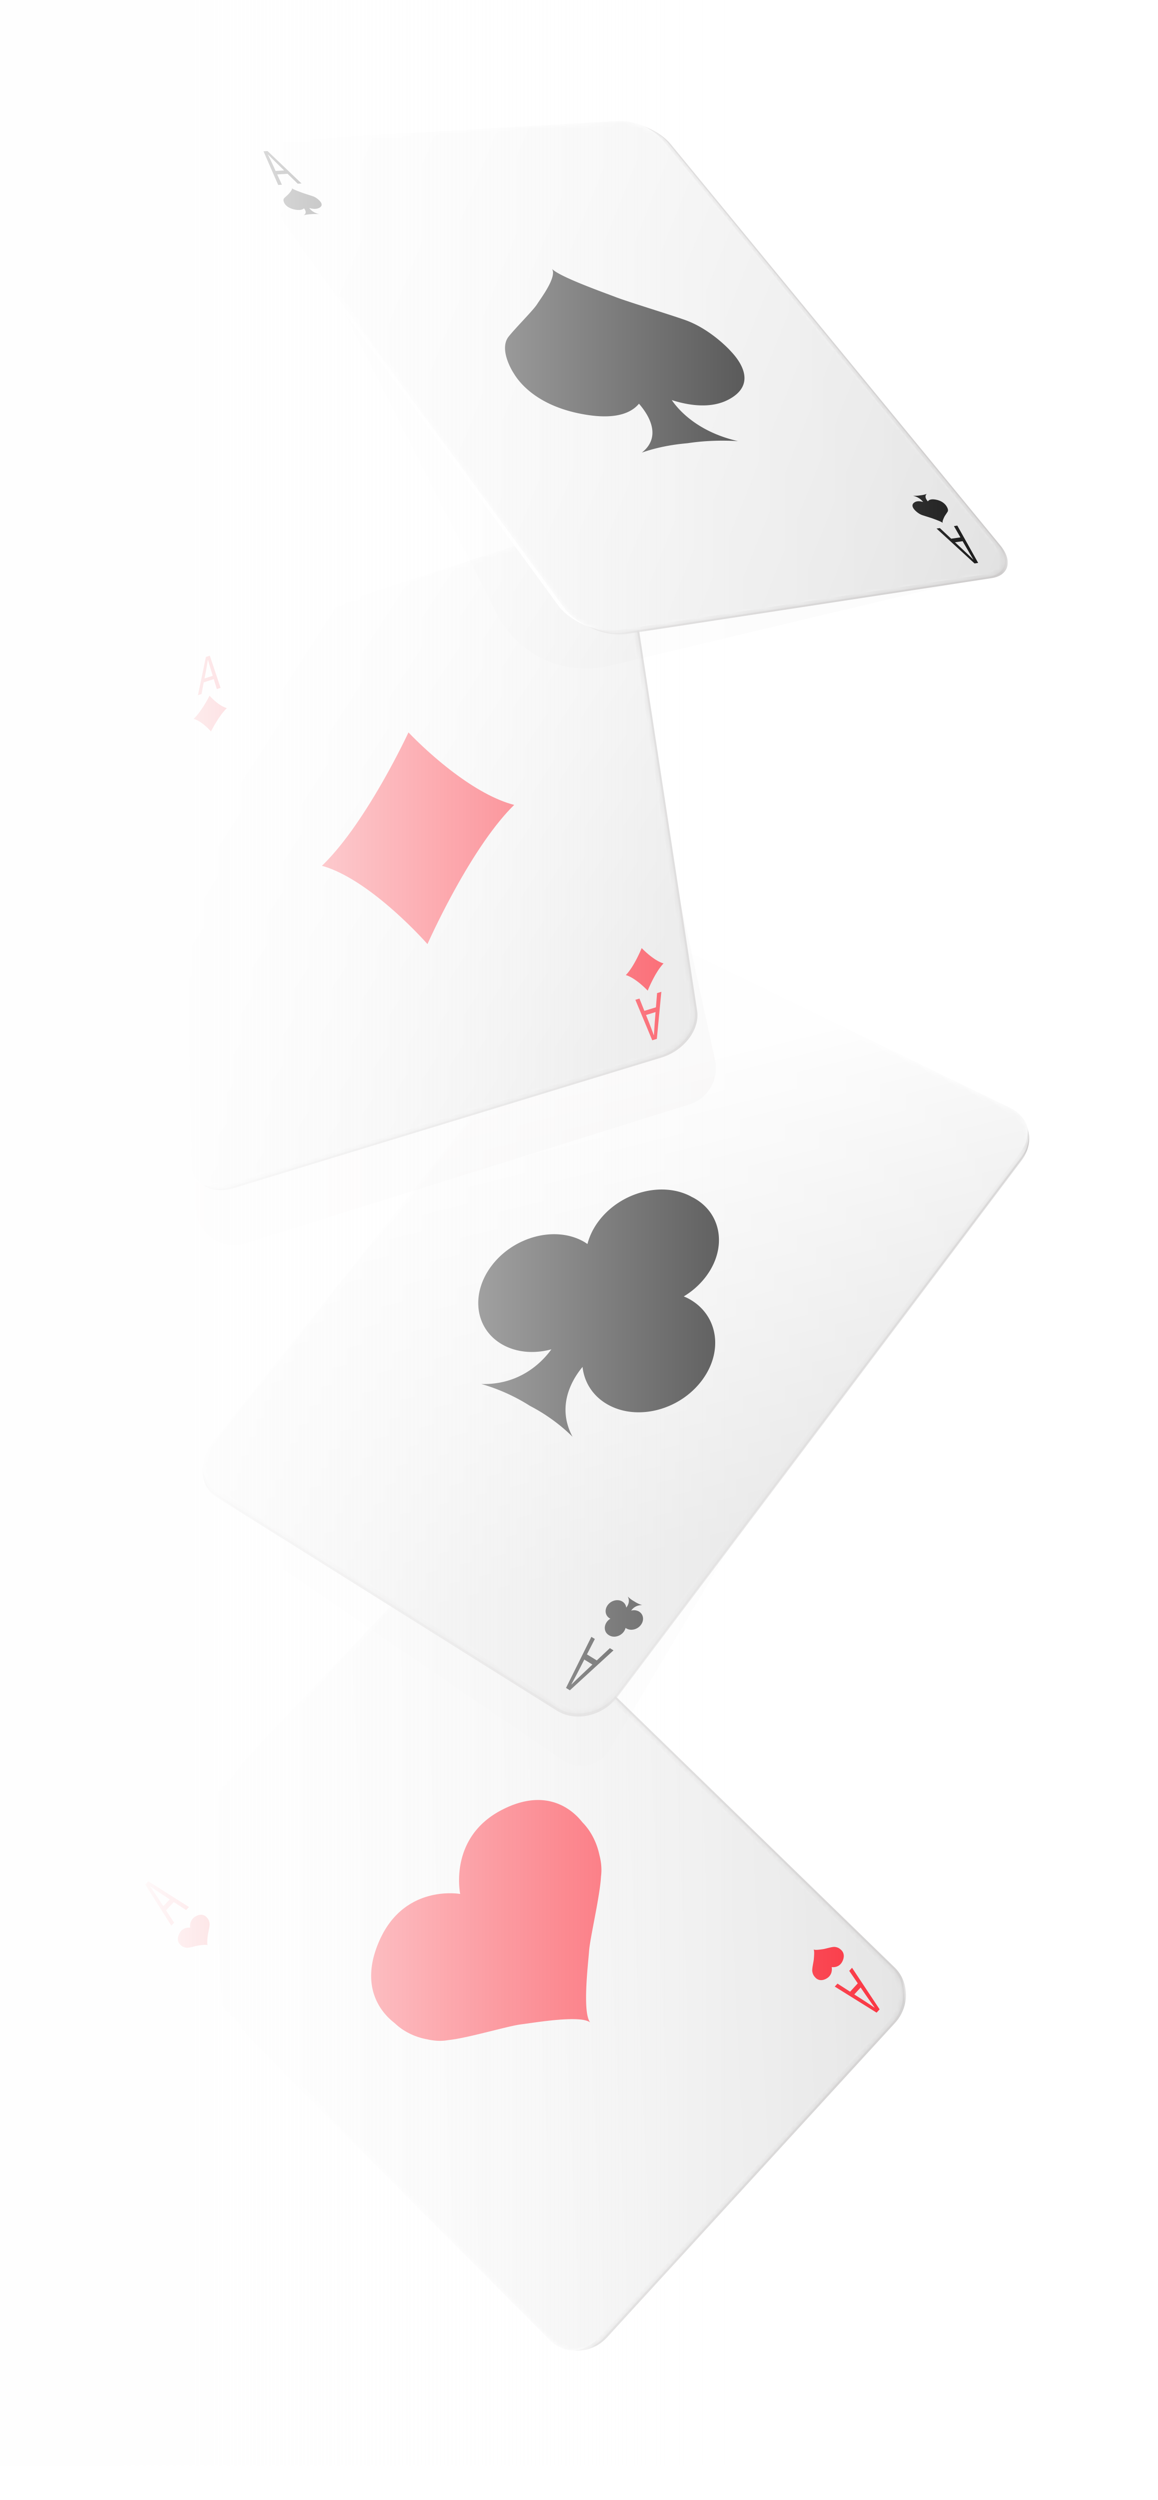 <svg width="234" height="505" viewBox="0 0 234 505" xmlns="http://www.w3.org/2000/svg" xmlns:xlink="http://www.w3.org/1999/xlink">
    <defs>
        <path id="1jr4mu9tbb" d="M0 0h154.044v162.227H0z"/>
        <path d="M67.106 1.959 3.025 56.624C-.345 59.5-1 64.414 1.57 67.604l74.116 91.95c2.677 3.321 7.602 3.578 10.996.575l64.506-57.066c3.31-2.93 3.807-7.92 1.116-11.147L77.74 2.492C76.362.84 74.369 0 72.308 0c-1.806 0-3.665.647-5.202 1.959" id="osgjasnbtd"/>
        <path id="vrdn1g03uh" d="M0 0h95.933v159.094H0z"/>
        <path id="mhu5z6fiij" d="M0 0h95.78v158.926H0z"/>
        <path d="m88.095.14-77.66 15.268c-3.798.747-6.952 4.842-7.067 9.16L.004 151.202c-.123 4.649 2.955 8.152 6.896 7.812l80.838-6.958c4.478-.385 8.13-4.75 8.13-9.732l.015-135.387C95.883 2.85 93.129 0 89.51 0c-.459 0-.933.045-1.415.14" id="ja72qdv82l"/>
        <path id="yhq4916anp" d="M0 0h104.67v134.769H0z"/>
        <path d="M82.29.495 6.823 25.126C2.96 26.386-.09 29.855.002 32.897l2.985 97.02c.12 3.877 3.79 5.955 8.202 4.607l86.4-26.37c4.567-1.393 7.8-5.641 7.221-9.453L90.32 3.514C89.984 1.307 87.92 0 85.254 0c-.93 0-1.935.16-2.965.495" id="47qkb8uaxr"/>
        <path id="duvd5kf69v" d="M0 0h154.766v103.504H0z"/>
        <path id="cefipn2iox" d="M0 0h154.77v103.399H0z"/>
        <path d="M76.439.014 4.415 4.136C.41 4.366-1.168 6.866.927 9.732L65.623 98.29c2.502 3.423 7.913 5.702 12.044 5.071l73.807-11.262c3.561-.544 4.346-3.517 1.79-6.63L86.678 4.425C84.609 1.908 80.36 0 76.939 0c-.169 0-.336.005-.5.014" id="5ql9crb9bz"/>
        <linearGradient x1="3.911%" y1="47.338%" x2="98.624%" y2="52.823%" id="c3biua5kye">
            <stop stop-color="#FDFDFD" offset="0%"/>
            <stop stop-color="#DFDFDF" offset="100%"/>
        </linearGradient>
        <linearGradient x1="28.994%" y1="21.575%" x2="74.644%" y2="83.237%" id="2vurbelogm">
            <stop stop-color="#FDFDFD" offset="0%"/>
            <stop stop-color="#DFDFDF" offset="100%"/>
        </linearGradient>
        <linearGradient x1="18.069%" y1="26.058%" x2="81.141%" y2="78.572%" id="pgrqtyofis">
            <stop stop-color="#FDFDFD" offset="0%"/>
            <stop stop-color="#DFDFDF" offset="100%"/>
        </linearGradient>
        <linearGradient x1="-4.325%" y1="35.732%" x2="105.162%" y2="64.79%" id="gjo8h15zqA">
            <stop stop-color="#FDFDFD" offset="0%"/>
            <stop stop-color="#DFDFDF" offset="100%"/>
        </linearGradient>
        <linearGradient x1="11.029%" y1="47.078%" x2="100%" y2="47.078%" id="acudpx2sdC">
            <stop stop-color="#FEFEFE" offset="0%"/>
            <stop stop-color="#FFF" stop-opacity="0" offset="100%"/>
        </linearGradient>
        <filter x="-7.5%" y="-7.8%" width="112.6%" height="112.3%" filterUnits="objectBoundingBox" id="jjg49a8pza">
            <feGaussianBlur stdDeviation="3.84" in="SourceGraphic"/>
        </filter>
        <filter x="-13.3%" y="-8.9%" width="126.7%" height="117.6%" filterUnits="objectBoundingBox" id="svr61y6uig">
            <feGaussianBlur stdDeviation="4.8" in="SourceGraphic"/>
        </filter>
        <filter x="-23.5%" y="-22.8%" width="145.8%" height="143.3%" filterUnits="objectBoundingBox" id="5zfg3wx5fo">
            <feGaussianBlur stdDeviation="8.64" in="SourceGraphic"/>
        </filter>
        <filter x="-6.2%" y="-9.9%" width="112.5%" height="116.2%" filterUnits="objectBoundingBox" id="x0aon8iafu">
            <feGaussianBlur stdDeviation="2.88" in="SourceGraphic"/>
        </filter>
    </defs>
    <g fill="none" fill-rule="evenodd">
        <path d="M5.473 66.617 76.35 167.778a9.6 9.6 0 0 0 14.425 1.497l62.139-58.21a9.6 9.6 0 0 0 .82-13.142L97.35 30.088 5.473 66.617z" fill="#000" opacity=".037" filter="url(#jjg49a8pza)" transform="rotate(-6 3080.98 -11.476)"/>
        <g fill="#BFBFBF">
            <path d="M120.452 471.629c-2.75 3-7.19 3.233-9.89.52l-83.303-83.68c-2.595-2.608-2.471-7.076.27-9.962l58.028-61.078c2.676-2.816 6.966-3.05 9.567-.522l83.48 81.16c2.707 2.63 2.73 7.152.047 10.08l-58.199 63.482z"/>
            <path d="M120.452 471.629c-2.75 3-7.19 3.233-9.89.52l-83.303-83.68c-2.595-2.608-2.471-7.076.27-9.962l58.028-61.078c2.676-2.816 6.966-3.05 9.567-.522l83.48 81.16c2.707 2.63 2.73 7.152.047 10.08l-58.199 63.482z"/>
            <path d="M120.452 471.629c-2.75 3-7.19 3.233-9.89.52l-83.303-83.68c-2.595-2.608-2.471-7.076.27-9.962l58.028-61.078c2.676-2.816 6.966-3.05 9.567-.522l83.48 81.16c2.707 2.63 2.73 7.152.047 10.08l-58.199 63.482z"/>
            <path d="M120.452 471.629c-2.75 3-7.19 3.233-9.89.52l-83.303-83.68c-2.595-2.608-2.471-7.076.27-9.962l58.028-61.078c2.676-2.816 6.966-3.05 9.567-.522l83.48 81.16c2.707 2.63 2.73 7.152.047 10.08l-58.199 63.482z"/>
            <path d="M120.452 471.629c-2.75 3-7.19 3.233-9.89.52l-83.303-83.68c-2.595-2.608-2.471-7.076.27-9.962l58.028-61.078c2.676-2.816 6.966-3.05 9.567-.522l83.48 81.16c2.707 2.63 2.73 7.152.047 10.08l-58.199 63.482z"/>
            <path d="M120.452 471.629c-2.75 3-7.19 3.233-9.89.52l-83.303-83.68c-2.595-2.608-2.471-7.076.27-9.962l58.028-61.078c2.676-2.816 6.966-3.05 9.567-.522l83.48 81.16c2.707 2.63 2.73 7.152.047 10.08l-58.199 63.482z"/>
            <path d="M120.452 471.629c-2.75 3-7.19 3.233-9.89.52l-83.303-83.68c-2.595-2.608-2.471-7.076.27-9.962l58.028-61.078c2.676-2.816 6.966-3.05 9.567-.522l83.48 81.16c2.707 2.63 2.73 7.152.047 10.08l-58.199 63.482z"/>
            <path d="M120.452 471.629c-2.75 3-7.19 3.233-9.89.52l-83.303-83.68c-2.595-2.608-2.471-7.076.27-9.962l58.028-61.078c2.676-2.816 6.966-3.05 9.567-.522l83.48 81.16c2.707 2.63 2.73 7.152.047 10.08l-58.199 63.482z"/>
            <path d="M120.452 471.629c-2.75 3-7.19 3.233-9.89.52l-83.303-83.68c-2.595-2.608-2.471-7.076.27-9.962l58.028-61.078c2.676-2.816 6.966-3.05 9.567-.522l83.48 81.16c2.707 2.63 2.73 7.152.047 10.08l-58.199 63.482z"/>
            <path d="M120.452 471.629c-2.75 3-7.19 3.233-9.89.52l-83.303-83.68c-2.595-2.608-2.471-7.076.27-9.962l58.028-61.078c2.676-2.816 6.966-3.05 9.567-.522l83.48 81.16c2.707 2.63 2.73 7.152.047 10.08l-58.199 63.482z"/>
            <path d="M120.452 471.629c-2.75 3-7.19 3.233-9.89.52l-83.303-83.68c-2.595-2.608-2.471-7.076.27-9.962l58.028-61.078c2.676-2.816 6.966-3.05 9.567-.522l83.48 81.16c2.707 2.63 2.73 7.152.047 10.08l-58.199 63.482z"/>
            <path d="M120.452 471.629c-2.75 3-7.19 3.233-9.89.52l-83.303-83.68c-2.595-2.608-2.471-7.076.27-9.962l58.028-61.078c2.676-2.816 6.966-3.05 9.567-.522l83.48 81.16c2.707 2.63 2.73 7.152.047 10.08l-58.199 63.482z"/>
            <path d="M120.452 471.629c-2.75 3-7.19 3.233-9.89.52l-83.303-83.68c-2.595-2.608-2.471-7.076.27-9.962l58.028-61.078c2.676-2.816 6.966-3.05 9.567-.522l83.48 81.16c2.707 2.63 2.73 7.152.047 10.08l-58.199 63.482z"/>
            <path d="M120.452 471.629c-2.75 3-7.19 3.233-9.89.52l-83.303-83.68c-2.595-2.608-2.471-7.076.27-9.962l58.028-61.078c2.676-2.816 6.966-3.05 9.567-.522l83.48 81.16c2.707 2.63 2.73 7.152.047 10.08l-58.199 63.482z"/>
            <path d="M120.452 471.629c-2.75 3-7.19 3.233-9.89.52l-83.303-83.68c-2.595-2.608-2.471-7.076.27-9.962l58.028-61.078c2.676-2.816 6.966-3.05 9.567-.522l83.48 81.16c2.707 2.63 2.73 7.152.047 10.08l-58.199 63.482z"/>
            <path d="M120.452 471.629c-2.75 3-7.19 3.233-9.89.52l-83.303-83.68c-2.595-2.608-2.471-7.076.27-9.962l58.028-61.078c2.676-2.816 6.966-3.05 9.567-.522l83.48 81.16c2.707 2.63 2.73 7.152.047 10.08l-58.199 63.482z"/>
            <path d="M120.452 471.629c-2.75 3-7.19 3.233-9.89.52l-83.303-83.68c-2.595-2.608-2.471-7.076.27-9.962l58.028-61.078c2.676-2.816 6.966-3.05 9.567-.522l83.48 81.16c2.707 2.63 2.73 7.152.047 10.08l-58.199 63.482z"/>
            <path d="M120.452 471.629c-2.75 3-7.19 3.233-9.89.52l-83.303-83.68c-2.595-2.608-2.471-7.076.27-9.962l58.028-61.078c2.676-2.816 6.966-3.05 9.567-.522l83.48 81.16c2.707 2.63 2.73 7.152.047 10.08l-58.199 63.482z"/>
            <path d="M120.452 471.629c-2.75 3-7.19 3.233-9.89.52l-83.303-83.68c-2.595-2.608-2.471-7.076.27-9.962l58.028-61.078c2.676-2.816 6.966-3.05 9.567-.522l83.48 81.16c2.707 2.63 2.73 7.152.047 10.08l-58.199 63.482z"/>
            <path d="M120.452 471.629c-2.75 3-7.19 3.233-9.89.52l-83.303-83.68c-2.595-2.608-2.471-7.076.27-9.962l58.028-61.078c2.676-2.816 6.966-3.05 9.567-.522l83.48 81.16c2.707 2.63 2.73 7.152.047 10.08l-58.199 63.482z"/>
            <path d="M120.452 471.629c-2.75 3-7.19 3.233-9.89.52l-83.303-83.68c-2.595-2.608-2.471-7.076.27-9.962l58.028-61.078c2.676-2.816 6.966-3.05 9.567-.522l83.48 81.16c2.707 2.63 2.73 7.152.047 10.08l-58.199 63.482z"/>
            <path d="M120.452 471.629c-2.75 3-7.19 3.233-9.89.52l-83.303-83.68c-2.595-2.608-2.471-7.076.27-9.962l58.028-61.078c2.676-2.816 6.966-3.05 9.567-.522l83.48 81.16c2.707 2.63 2.73 7.152.047 10.08l-58.199 63.482z"/>
            <path d="M120.452 471.629c-2.75 3-7.19 3.233-9.89.52l-83.303-83.68c-2.595-2.608-2.471-7.076.27-9.962l58.028-61.078c2.676-2.816 6.966-3.05 9.567-.522l83.48 81.16c2.707 2.63 2.73 7.152.047 10.08l-58.199 63.482z"/>
            <path d="M120.452 471.629c-2.75 3-7.19 3.233-9.89.52l-83.303-83.68c-2.595-2.608-2.471-7.076.27-9.962l58.028-61.078c2.676-2.816 6.966-3.05 9.567-.522l83.48 81.16c2.707 2.63 2.73 7.152.047 10.08l-58.199 63.482z"/>
        </g>
        <g transform="rotate(-6 3081.21 -27.07)">
            <mask id="fhkn0ai16c" fill="#fff">
                <use xlink:href="#1jr4mu9tbb"/>
            </mask>
            <path d="m151.195 103.066-64.5 57.068c-3.393 3.002-8.319 2.744-10.995-.574L1.57 67.605C-1 64.415-.346 59.5 3.025 56.625L67.1 1.958c3.29-2.806 8.047-2.568 10.635.534l74.576 89.426c2.69 3.227 2.195 8.219-1.116 11.148" fill="#C9C7C7" mask="url(#fhkn0ai16c)"/>
        </g>
        <path d="M179.198 408.68 121 472.177c-3.061 3.34-7.987 3.599-10.994.578l-83.3-83.702c-2.89-2.902-2.752-7.858.3-11.07l58.028-61.065c2.979-3.134 7.736-3.394 10.632-.58l83.482 81.14c3.012 2.928 3.039 7.944.051 11.202" fill="#FFF"/>
        <g transform="rotate(-6 3080.945 -21.792)">
            <mask id="jo4gqiioff" fill="#fff">
                <use xlink:href="#osgjasnbtd"/>
            </mask>
            <path d="M67.106 1.959 3.025 56.624C-.345 59.5-1 64.414 1.57 67.604l74.116 91.95c2.677 3.321 7.602 3.578 10.996.575l64.506-57.066c3.31-2.93 3.807-7.92 1.116-11.147L77.74 2.492C76.362.84 74.369 0 72.308 0c-1.806 0-3.665.647-5.202 1.959" fill="url(#c3biua5kye)" mask="url(#jo4gqiioff)"/>
        </g>
        <g fill="#F80010">
            <path d="M101.217 365.681c-3.65 1.935-5.762 4.53-6.963 7.106-2.295 4.923-1.26 9.775-1.26 9.776 0 0-4.764-.878-9.484 1.671-2.475 1.336-4.94 3.615-6.706 7.458-5.154 11.217 2.288 16.39 2.975 16.98.276.237 2.461 2.514 6.565 3.251 1.343.309 2.798.424 4.282.148 3.89-.397 12.047-2.851 14.625-3.167 2.58-.314 12.053-1.969 14.016-.388-1.616-1.955-.426-11.767-.234-14.425.193-2.657 2.202-11.093 2.415-15.075.2-1.521.025-2.999-.329-4.354-.887-4.144-3.17-6.283-3.41-6.556-.596-.676-5.887-8.047-16.492-2.425M39.596 387.047c-.505.268-.8.626-.969.981-.323.679-.189 1.347-.189 1.347s-.652-.12-1.302.23c-.341.183-.681.496-.928 1.022-.719 1.535.293 2.24.385 2.321.039.032.334.341.892.442.184.042.381.057.585.02.53-.055 1.647-.389 2-.432.352-.043 1.647-.27 1.91-.054-.214-.266-.03-1.605 0-1.968.033-.364.327-1.522.365-2.069.031-.209.01-.412-.035-.6-.112-.57-.42-.866-.453-.903-.08-.094-.792-1.115-2.261-.337M34.302 383.652l-1.232-.812c-.901-.591-1.78-1.184-2.7-1.819l-.026.028c.641.927 1.24 1.815 1.837 2.728.327.501.49.751.815 1.253l1.306-1.378m.827.542-1.583 1.67 1.638 2.503-.564.596-5.264-8.306.622-.657 8.208 5.196-.582.616-2.475-1.618M172.63 402.851l1.277.816c.93.597 1.837 1.198 2.786 1.844l.026-.029c-.677-.942-1.31-1.841-1.942-2.763l-.868-1.26-1.28 1.392m-1.025-4.761.571-.622 5.571 8.398-.61.665-8.454-5.264.553-.602 2.545 1.637 1.551-1.688-1.727-2.524M170.275 396.068c-.234.53-.568.845-.907 1.03-.646.352-1.306.23-1.306.23s.153.673-.154 1.357c-.161.357-.449.719-.95.987-1.463.784-2.207-.244-2.29-.339-.034-.038-.352-.335-.48-.912a1.572 1.572 0 0 1-.051-.603c.024-.55.29-1.715.313-2.08.023-.366.173-1.71-.05-1.978.271.216 1.568-.01 1.921-.053.354-.044 1.469-.38 2.001-.434.204-.037.404-.021.59.021.564.1.87.411.909.444.096.08 1.134.788.454 2.33"/>
        </g>
        <g>
            <path d="m85.427 2.88 16.663 150.146a6.72 6.72 0 0 1-6.365 7.454l-86.84 4.065a6.72 6.72 0 0 1-6.992-7.459l13.173-117.88 70.36-36.327z" fill="#000" opacity=".109" filter="url(#svr61y6uig)" transform="rotate(37 -186.755 284.77)"/>
            <g transform="rotate(37 -188.834 285.765)">
                <mask id="f7narffkai" fill="#fff">
                    <use xlink:href="#vrdn1g03uh"/>
                </mask>
                <path d="m87.798 152.137-80.895 6.935c-3.942.338-7.022-3.17-6.9-7.82L3.358 24.555c.115-4.32 3.27-8.416 7.07-9.162L88.139.14c4.294-.842 7.794 2.196 7.794 6.803v135.459c0 4.985-3.654 9.351-8.135 9.735" fill="#C9C7C7" mask="url(#f7narffkai)"/>
            </g>
            <g transform="rotate(37 -186.755 284.77)">
                <mask id="2e6mcrphpk" fill="#fff">
                    <use xlink:href="#mhu5z6fiij"/>
                </mask>
                <path d="m87.615 151.9-80.727 7.003c-3.936.341-7.009-3.157-6.885-7.8L3.39 24.59c.116-4.315 3.266-8.407 7.057-9.155L88.006.141c4.284-.844 7.777 2.186 7.775 6.786l-.045 135.246c-.002 4.978-3.65 9.34-8.12 9.728" fill="#FFF" mask="url(#2e6mcrphpk)"/>
            </g>
            <g transform="rotate(37 -188.108 285.454)">
                <mask id="74b0sblein" fill="#fff">
                    <use xlink:href="#ja72qdv82l"/>
                </mask>
                <path d="m88.095.14-77.66 15.268c-3.798.747-6.952 4.842-7.067 9.16L.004 151.202c-.123 4.649 2.955 8.152 6.896 7.812l80.838-6.958c4.478-.385 8.13-4.75 8.13-9.732l.015-135.387C95.883 2.85 93.129 0 89.51 0c-.459 0-.933.045-1.415.14" fill="url(#2vurbelogm)" mask="url(#74b0sblein)"/>
            </g>
            <g fill="#000">
                <path d="M141.75 278.944c-4.565 5.968-13.094 8.09-18.987 4.735-2.99-1.703-4.702-4.487-5.05-7.578-2.744 3.319-5.026 8.495-2.016 14.115-2.71-2.701-5.529-4.509-7.19-5.47-.747-.43-1.258-.687-1.424-.782-.529-.306-4.257-2.826-9.829-4.415 7.033.216 11.677-3.568 14.172-7.002-3.428.931-7.021.678-9.918-.97-5.627-3.204-6.485-10.424-1.996-16.134 4.47-5.687 12.628-7.814 18.291-4.734a8.9 8.9 0 0 1 .798.498c.033.026.076.04.109.067.425-1.65 1.216-3.285 2.422-4.83 4.443-5.688 12.673-7.836 18.455-4.793.071.036.144.084.21.127.076.031.158.066.229.103 5.843 3.076 7.004 10.282 2.526 16.099a15.834 15.834 0 0 1-4.378 3.878c.045.015.079.043.123.058.3.127.603.263.897.424 5.93 3.223 7.099 10.66 2.555 16.604M123.091 203.691a1.528 1.528 0 0 0-.127-.055l-.017-.008c.24-.144.454-.327.63-.55.65-.82.5-1.821-.333-2.236l-.032-.014-.03-.017c-.831-.415-2.03-.089-2.678.729a1.864 1.864 0 0 0-.353.687l-.015-.01a1.305 1.305 0 0 0-.117-.066c-.83-.417-2.027-.09-2.676.727-.65.819-.507 1.82.321 2.24.212.106.448.164.693.178.246.013.5-.019.748-.09a2.514 2.514 0 0 1-2.045 1.025c.126.03.244.063.357.097l.093.03c.083.027.163.055.238.083l.07.026c.089.035.17.07.243.102l.065.03.131.062.073.037.058.03c.048.026.086.048.101.055l.106.05.058.029a3.03 3.03 0 0 1 .2.105c.02.01.04.02.061.033.068.04.142.083.22.133l.06.04c.063.042.13.087.196.136l.073.055c.088.067.176.138.265.217-.434-.74-.108-1.453.283-1.917.051.418.297.788.722 1.003.835.42 2.04.095 2.691-.729.652-.823.503-1.829-.333-2.247M126.556 328.915a1.428 1.428 0 0 1-.128-.088c-.005-.005-.013-.007-.018-.012a2.169 2.169 0 0 1-.384.803c-.711.938-2.028 1.25-2.94.695a.58.58 0 0 1-.033-.024.295.295 0 0 1-.036-.019c-.911-.554-1.073-1.762-.363-2.698.193-.254.427-.458.688-.616l-.019-.01a1.576 1.576 0 0 1-.139-.073c-.91-.551-1.07-1.755-.361-2.688.707-.933 2.018-1.246 2.928-.697a1.645 1.645 0 0 1 .795 1.232c.427-.527.777-1.352.3-2.254a5.03 5.03 0 0 0 .37.342c.074.062.145.119.214.172l.067.052c.085.063.167.12.242.17l.068.044c.049.032.097.062.14.088l.08.049.063.037.116.066.112.071.063.038.08.049c.043.025.092.053.145.081l.07.04c.081.043.17.09.27.136.023.012.052.024.078.036.081.037.169.074.26.112l.103.042c.124.047.255.094.394.138-1.121-.058-1.85.54-2.238 1.092.542-.14 1.115-.085 1.584.197.917.552 1.086 1.76.376 2.7-.71.94-2.03 1.252-2.947.697M127.685 196.453l.724-1.328c.526-.97 1.056-1.92 1.626-2.914l-.03-.015c-.89.839-1.739 1.63-2.615 2.428l-1.203 1.09 1.498.74m-.486.89c-.727-.36-1.09-.54-1.815-.897l-2.4 2.187-.643-.32 7.98-7.105.715.349c-1.837 3.5-2.76 5.255-4.612 8.785l-.67-.333 1.445-2.666M118.071 335.211l-.795 1.564a179.056 179.056 0 0 1-1.81 3.434c.014.009.02.013.034.02.98-.959 1.92-1.86 2.888-2.768l1.32-1.243-1.637-1.007m5.165-2.304.732.449c-3.519 3.222-5.281 4.836-8.813 8.068l-.779-.484 5.123-10.315.704.43-1.596 3.112c.793.487 1.19.73 1.985 1.22 1.058-.993 1.586-1.489 2.644-2.48"/>
            </g>
        </g>
        <g>
            <path d="m.72 47.026 3.966 92.227a7.68 7.68 0 0 0 9.966 7l89.748-28.075a7.68 7.68 0 0 0 5.21-8.971L93.507 35.614.721 47.026z" fill="#573C3C" opacity=".187" filter="url(#5zfg3wx5fo)" transform="translate(34.883 104.908)"/>
            <path d="m133.65 213.618-86.451 26.38c-4.416 1.347-8.089-.733-8.21-4.612l-3.03-97.094c-.095-3.043 2.957-6.514 6.822-7.775l75.505-24.639c3.983-1.3 7.583.042 8.037 3.022l14.549 95.258c.583 3.815-2.653 8.065-7.222 9.46" fill="#C9C7C7"/>
            <g transform="translate(34.883 104.908)">
                <mask id="gzxr7tknxq" fill="#fff">
                    <use xlink:href="#yhq4916anp"/>
                </mask>
                <path d="M97.382 108.006 11.08 134.358c-4.408 1.346-8.07-.727-8.186-4.599L.002 32.871c-.09-3.037 2.96-6.502 6.819-7.762L82.213.495c3.976-1.298 7.567.04 8.016 3.014l14.374 95.056c.575 3.806-2.66 8.047-7.221 9.44" fill="#FFF" mask="url(#gzxr7tknxq)"/>
            </g>
            <g transform="translate(35.604 105.207)">
                <mask id="8dri0fmsat" fill="#fff">
                    <use xlink:href="#47qkb8uaxr"/>
                </mask>
                <path d="M82.29.495 6.823 25.126C2.96 26.386-.09 29.855.002 32.897l2.985 97.02c.12 3.877 3.79 5.955 8.202 4.607l86.4-26.37c4.567-1.393 7.8-5.641 7.221-9.453L90.32 3.514C89.984 1.307 87.92 0 85.254 0c-.93 0-1.935.16-2.965.495" fill="url(#pgrqtyofis)" mask="url(#8dri0fmsat)"/>
            </g>
            <g fill="#F80010">
                <path d="M103.908 162.582c-8.982 8.782-17.528 28.116-17.528 28.116s-11.413-13.04-21.323-15.819c9.024-8.683 17.485-26.944 17.485-26.944s11.216 12.012 21.366 14.647M45.85 143.03c-1.609 1.502-3.22 4.719-3.22 4.719s-1.821-2.107-3.502-2.543c1.61-1.499 3.217-4.684 3.217-4.684s1.817 2.076 3.505 2.508M134.09 194.6c-2.037-.572-4.424-3.1-4.424-3.1s-1.5 3.73-3.208 5.456c2.027.576 4.425 3.145 4.425 3.145s1.501-3.772 3.207-5.501M42.987 136.504l-.305-1a62.679 62.679 0 0 1-.642-2.207l-.034.011c-.146.876-.293 1.71-.455 2.565l-.23 1.172 1.666-.541m.207.67-2.023.658-.452 2.355-.72.235c.648-3.118.97-4.662 1.608-7.725l.791-.258 2.168 6.5-.748.243-.624-2.007M130.541 205.019c.2.5.302.75.504 1.252.363.917.706 1.828 1.06 2.798l.04-.012c.06-1.097.129-2.134.213-3.189l.113-1.441-1.93.592m2.238-4.422.861-.264-.91 9.51c-.372.112-.556.17-.928.283l-3.412-8.177.828-.256.99 2.489 2.339-.719.232-2.866"/>
            </g>
        </g>
        <g>
            <path d="m16.275 27.12 36.94 72.903a20.16 20.16 0 0 0 22.654 10.5l78.9-18.793L16.275 27.12z" fill="#000" opacity=".13" filter="url(#x0aon8iafu)" transform="translate(47.2 23.98)"/>
            <g transform="translate(48.875 24.665)">
                <mask id="zbqk83sx5w" fill="#fff">
                    <use xlink:href="#duvd5kf69v"/>
                </mask>
                <path d="m151.48 92.119-73.764 11.28c-4.129.632-9.539-1.645-12.043-5.07L.93 9.752c-2.097-2.868-.523-5.37 3.48-5.6L76.397.014c3.496-.2 8.067 1.769 10.239 4.412l66.626 81.06c2.559 3.113 1.776 6.089-1.783 6.633" fill="#C9C7C7" mask="url(#zbqk83sx5w)"/>
            </g>
            <g transform="translate(47.2 23.98)">
                <mask id="kczya9yeiy" fill="#fff">
                    <use xlink:href="#cefipn2iox"/>
                </mask>
                <path d="m151.47 92.066-73.896 11.228c-4.136.629-9.549-1.648-12.047-5.072L.924 9.7c-2.092-2.866-.508-5.364 3.5-5.591l72.1-4.094c3.503-.199 8.075 1.771 10.243 4.413l66.506 81.014c2.555 3.111 1.764 6.083-1.803 6.625" fill="#FFF" mask="url(#kczya9yeiy)"/>
            </g>
            <g transform="translate(48.313 24.423)">
                <mask id="mrycci4hzB" fill="#fff">
                    <use xlink:href="#5ql9crb9bz"/>
                </mask>
                <path d="M76.439.014 4.415 4.136C.41 4.366-1.168 6.866.927 9.732L65.623 98.29c2.502 3.423 7.913 5.702 12.044 5.071l73.807-11.262c3.561-.544 4.346-3.517 1.79-6.63L86.678 4.425C84.609 1.908 80.36 0 76.939 0c-.169 0-.336.005-.5.014" fill="url(#gjo8h15zqA)" mask="url(#mrycci4hzB)"/>
            </g>
            <g fill="#000">
                <path d="M147.554 70.813c-.274-.306-4.142-4.451-9.237-6.222-3.646-1.268-11.505-3.659-13.918-4.588-2.416-.931-11.41-4.116-12.855-5.701 1.047 1.62-2.223 5.896-3.001 7.128-.784 1.237-4.327 4.753-5.755 6.55-2.02 2.54.735 6.98.95 7.306.407.62 3.736 6.901 15.225 8.564 5.962.862 8.803-.667 10.155-2.307 2.449 2.81 4.377 6.892.58 9.882 4.346-1.55 8.681-1.836 9.236-1.902.554-.066 4.524-.765 10.195-.42-7.248-1.65-11.427-5.444-13.38-8.29 3.436 1.095 7.894 1.788 11.482-.111 6.74-3.568.844-9.308.323-9.89M64.625 40.598c-.04-.046-.598-.68-1.41-.96-.58-.202-1.832-.583-2.212-.73-.381-.146-1.8-.648-2.013-.892.148.248-.433.883-.573 1.064-.14.182-.743.69-.988.948-.343.36.04 1.01.07 1.056.057.09.506.995 2.281 1.282.928.15 1.403-.054 1.644-.282.346.412.587.998-.063 1.396.713-.193 1.409-.21 1.5-.216.09-.007.74-.085 1.65-.006-1.14-.271-1.745-.832-2.01-1.248.536.173 1.246.293 1.869.036 1.186-.49.329-1.36.255-1.448M57.414 34.429l-1.022-1c-.749-.73-1.47-1.449-2.22-2.206l-.036.001c.384.78.739 1.522 1.086 2.278l.469 1.034 1.723-.107m.689.67-2.092.133.956 2.083c-.3.019-.449.03-.748.048l-2.974-6.804.82-.049 6.865 6.547-.77.05c-.824-.804-1.236-1.205-2.057-2.008M192.98 109.534l1.155 1.075c.842.786 1.66 1.565 2.516 2.391a.158.158 0 0 1 .03-.005 146.204 146.204 0 0 1-1.5-2.539l-.664-1.145-1.536.223m-.218-3.269.685-.097 4.211 7.533-.732.11-7.676-7.049.666-.095 2.293 2.146 1.866-.269-1.313-2.279M191.216 102.182c.036.05.515.739.283 1.151-.165.295-.602.882-.689 1.09-.088.208-.482.94-.297 1.208-.243-.26-1.63-.744-2.006-.887-.375-.143-1.59-.504-2.157-.699-.796-.271-1.427-.944-1.472-.994-.085-.093-1.031-1.011-.043-1.603.517-.31 1.183-.21 1.701-.046-.32-.442-.973-1.025-2.056-1.27.839.046 1.412-.066 1.491-.077.08-.01.704-.06 1.307-.299-.506.458-.176 1.084.216 1.516.173-.258.559-.5 1.42-.378 1.645.232 2.232 1.193 2.302 1.288"/>
            </g>
        </g>
        <path fill="url(#acudpx2sdC)" d="M0 0h220v498H0z"/>
    </g>
</svg>
